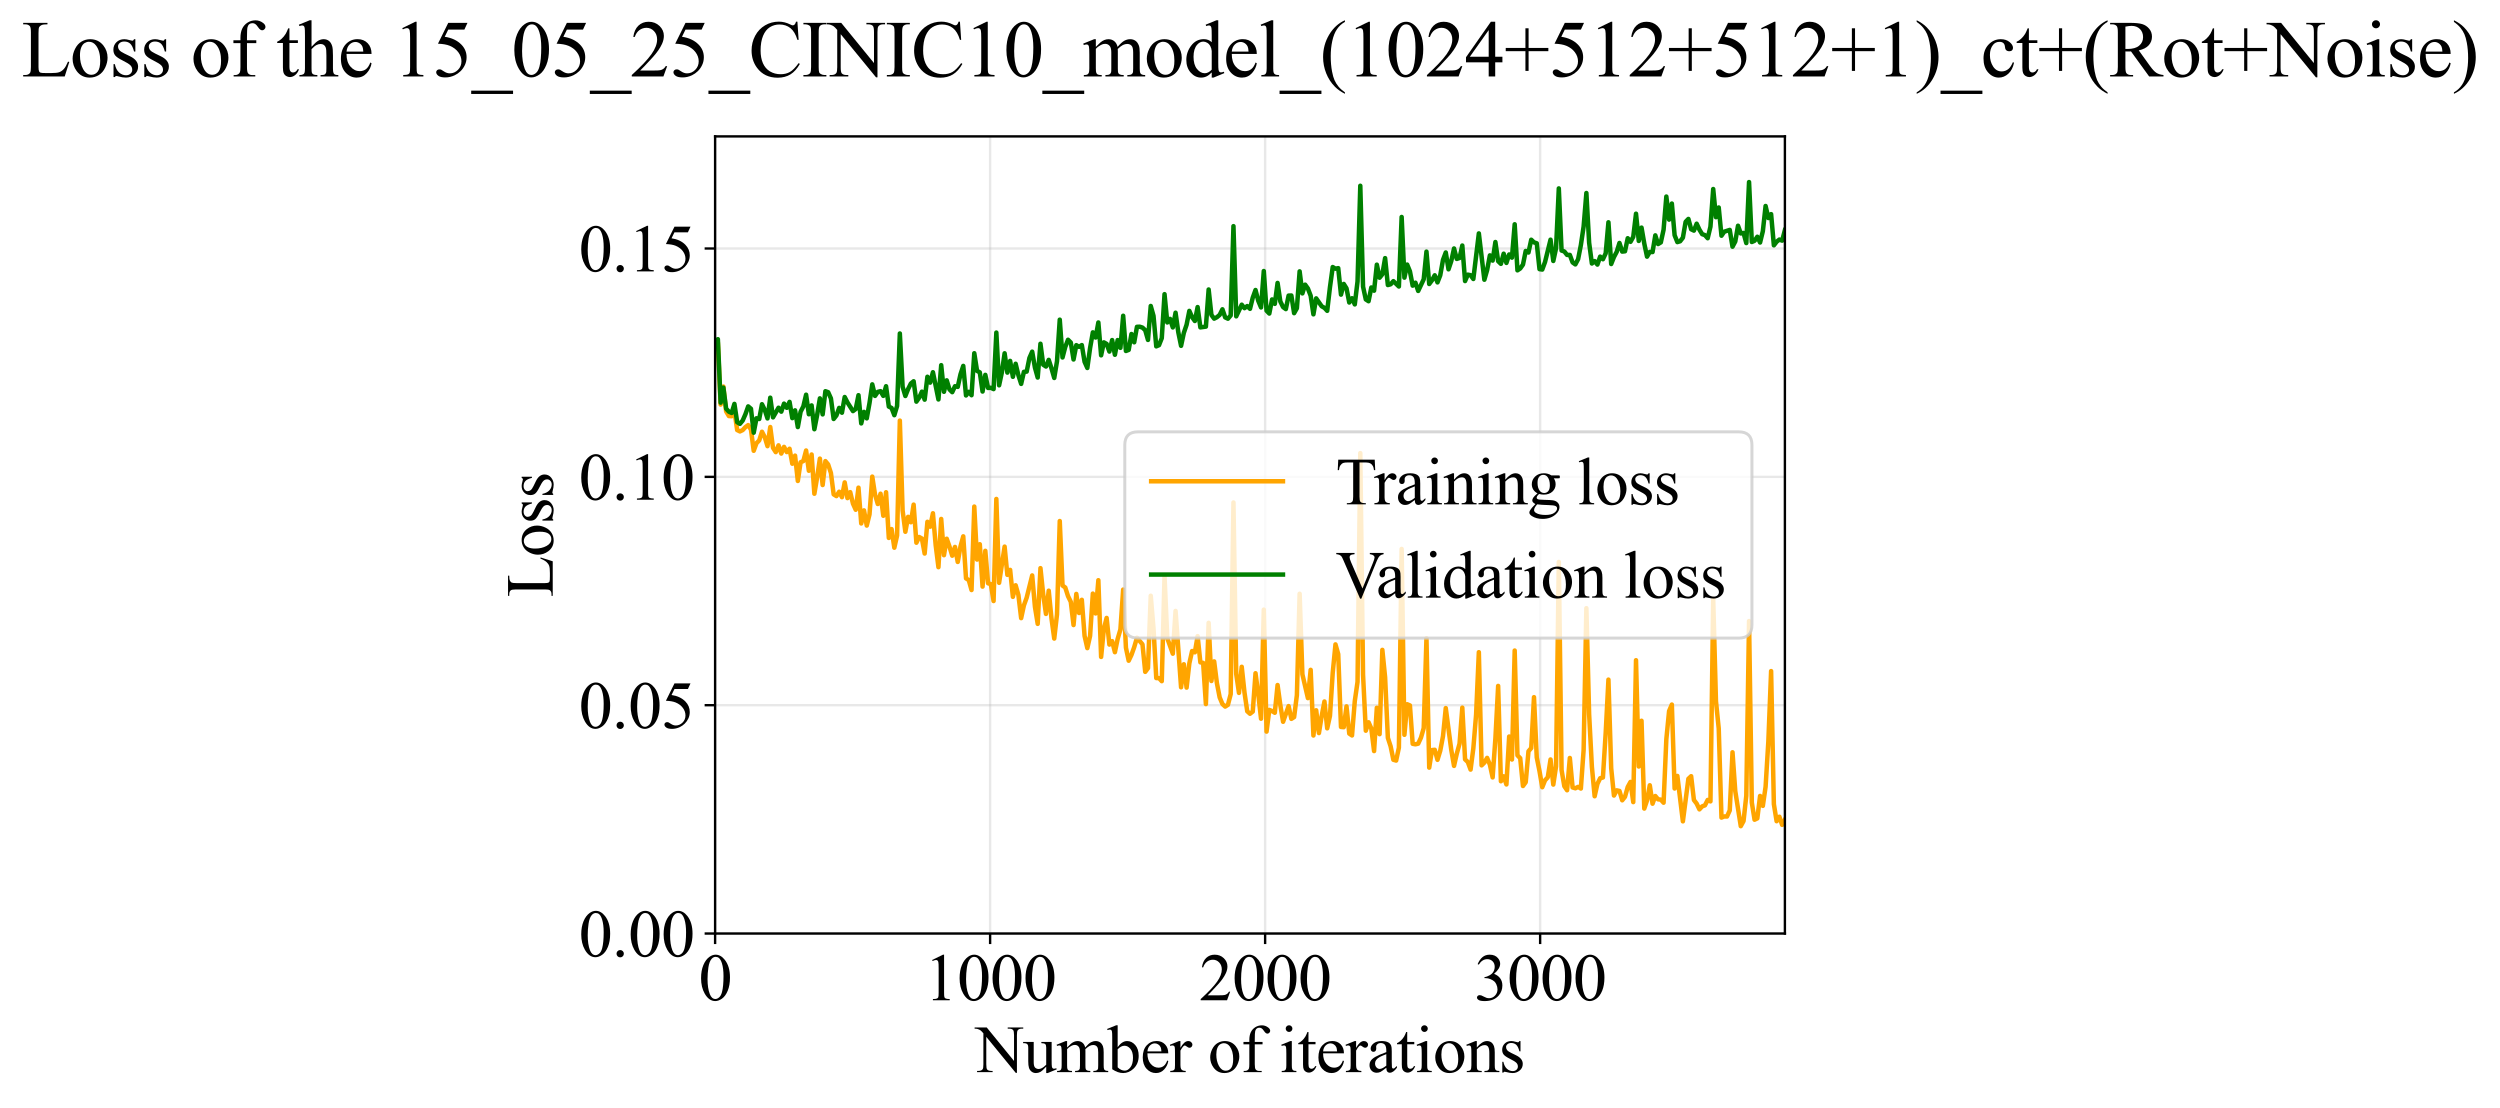 <?xml version="1.0" encoding="utf-8" standalone="no"?>
<!DOCTYPE svg PUBLIC "-//W3C//DTD SVG 1.1//EN"
  "http://www.w3.org/Graphics/SVG/1.1/DTD/svg11.dtd">
<svg xmlns:xlink="http://www.w3.org/1999/xlink" width="834.561pt" height="369.808pt" viewBox="0 0 834.561 369.808" xmlns="http://www.w3.org/2000/svg" version="1.1">
 <defs>
  <style type="text/css">*{stroke-linejoin: round; stroke-linecap: butt}</style>
 </defs>
 <g id="figure_1">
  <g id="patch_1">
   <path d="M 0 369.808 
L 834.561 369.808 
L 834.561 0 
L 0 0 
z
" style="fill: #ffffff"/>
  </g>
  <g id="axes_1">
   <g id="patch_2">
    <path d="M 238.721 311.644 
L 595.841 311.644 
L 595.841 45.532 
L 238.721 45.532 
z
" style="fill: #ffffff"/>
   </g>
   <g id="matplotlib.axis_1">
    <g id="xtick_1">
     <g id="line2d_1">
      <path d="M 238.721 311.644 
L 238.721 45.532 
" clip-path="url(#p1f0e1fff34)" style="fill: none; stroke: #b0b0b0; stroke-opacity: 0.3; stroke-width: 0.8; stroke-linecap: square"/>
     </g>
     <g id="line2d_2">
      <defs>
       <path id="ma7b9075372" d="M 0 0 
L 0 3.5 
" style="stroke: #000000; stroke-width: 0.8"/>
      </defs>
      <g>
       <use xlink:href="#ma7b9075372" x="238.721" y="311.644" style="stroke: #000000; stroke-width: 0.8"/>
      </g>
     </g>
     <g id="text_1">
      <!-- 0 -->
      <g transform="translate(233.221 333.92) scale(0.22 -0.22)">
       <defs>
        <path id="TimesNewRomanPSMT-30" d="M 231 2094 
Q 231 2819 450 3342 
Q 669 3866 1031 4122 
Q 1313 4325 1613 4325 
Q 2100 4325 2488 3828 
Q 2972 3213 2972 2159 
Q 2972 1422 2759 906 
Q 2547 391 2217 158 
Q 1888 -75 1581 -75 
Q 975 -75 572 641 
Q 231 1244 231 2094 
z
M 844 2016 
Q 844 1141 1059 588 
Q 1238 122 1591 122 
Q 1759 122 1940 273 
Q 2122 425 2216 781 
Q 2359 1319 2359 2297 
Q 2359 3022 2209 3506 
Q 2097 3866 1919 4016 
Q 1791 4119 1609 4119 
Q 1397 4119 1231 3928 
Q 1006 3669 925 3112 
Q 844 2556 844 2016 
z
" transform="scale(0.016)"/>
       </defs>
       <use xlink:href="#TimesNewRomanPSMT-30"/>
      </g>
     </g>
    </g>
    <g id="xtick_2">
     <g id="line2d_3">
      <path d="M 330.525 311.644 
L 330.525 45.532 
" clip-path="url(#p1f0e1fff34)" style="fill: none; stroke: #b0b0b0; stroke-opacity: 0.3; stroke-width: 0.8; stroke-linecap: square"/>
     </g>
     <g id="line2d_4">
      <g>
       <use xlink:href="#ma7b9075372" x="330.525" y="311.644" style="stroke: #000000; stroke-width: 0.8"/>
      </g>
     </g>
     <g id="text_2">
      <!-- 1000 -->
      <g transform="translate(308.525 333.92) scale(0.22 -0.22)">
       <defs>
        <path id="TimesNewRomanPSMT-31" d="M 750 3822 
L 1781 4325 
L 1884 4325 
L 1884 747 
Q 1884 391 1914 303 
Q 1944 216 2037 169 
Q 2131 122 2419 116 
L 2419 0 
L 825 0 
L 825 116 
Q 1125 122 1212 167 
Q 1300 213 1334 289 
Q 1369 366 1369 747 
L 1369 3034 
Q 1369 3497 1338 3628 
Q 1316 3728 1258 3775 
Q 1200 3822 1119 3822 
Q 1003 3822 797 3725 
L 750 3822 
z
" transform="scale(0.016)"/>
       </defs>
       <use xlink:href="#TimesNewRomanPSMT-31"/>
       <use xlink:href="#TimesNewRomanPSMT-30" transform="translate(50 0)"/>
       <use xlink:href="#TimesNewRomanPSMT-30" transform="translate(100 0)"/>
       <use xlink:href="#TimesNewRomanPSMT-30" transform="translate(150 0)"/>
      </g>
     </g>
    </g>
    <g id="xtick_3">
     <g id="line2d_5">
      <path d="M 422.33 311.644 
L 422.33 45.532 
" clip-path="url(#p1f0e1fff34)" style="fill: none; stroke: #b0b0b0; stroke-opacity: 0.3; stroke-width: 0.8; stroke-linecap: square"/>
     </g>
     <g id="line2d_6">
      <g>
       <use xlink:href="#ma7b9075372" x="422.33" y="311.644" style="stroke: #000000; stroke-width: 0.8"/>
      </g>
     </g>
     <g id="text_3">
      <!-- 2000 -->
      <g transform="translate(400.33 333.92) scale(0.22 -0.22)">
       <defs>
        <path id="TimesNewRomanPSMT-32" d="M 2934 816 
L 2638 0 
L 138 0 
L 138 116 
Q 1241 1122 1691 1759 
Q 2141 2397 2141 2925 
Q 2141 3328 1894 3587 
Q 1647 3847 1303 3847 
Q 991 3847 742 3664 
Q 494 3481 375 3128 
L 259 3128 
Q 338 3706 661 4015 
Q 984 4325 1469 4325 
Q 1984 4325 2329 3994 
Q 2675 3663 2675 3213 
Q 2675 2891 2525 2569 
Q 2294 2063 1775 1497 
Q 997 647 803 472 
L 1909 472 
Q 2247 472 2383 497 
Q 2519 522 2628 598 
Q 2738 675 2819 816 
L 2934 816 
z
" transform="scale(0.016)"/>
       </defs>
       <use xlink:href="#TimesNewRomanPSMT-32"/>
       <use xlink:href="#TimesNewRomanPSMT-30" transform="translate(50 0)"/>
       <use xlink:href="#TimesNewRomanPSMT-30" transform="translate(100 0)"/>
       <use xlink:href="#TimesNewRomanPSMT-30" transform="translate(150 0)"/>
      </g>
     </g>
    </g>
    <g id="xtick_4">
     <g id="line2d_7">
      <path d="M 514.135 311.644 
L 514.135 45.532 
" clip-path="url(#p1f0e1fff34)" style="fill: none; stroke: #b0b0b0; stroke-opacity: 0.3; stroke-width: 0.8; stroke-linecap: square"/>
     </g>
     <g id="line2d_8">
      <g>
       <use xlink:href="#ma7b9075372" x="514.135" y="311.644" style="stroke: #000000; stroke-width: 0.8"/>
      </g>
     </g>
     <g id="text_4">
      <!-- 3000 -->
      <g transform="translate(492.135 333.92) scale(0.22 -0.22)">
       <defs>
        <path id="TimesNewRomanPSMT-33" d="M 325 3431 
Q 506 3859 782 4092 
Q 1059 4325 1472 4325 
Q 1981 4325 2253 3994 
Q 2459 3747 2459 3466 
Q 2459 3003 1878 2509 
Q 2269 2356 2469 2072 
Q 2669 1788 2669 1403 
Q 2669 853 2319 450 
Q 1863 -75 997 -75 
Q 569 -75 414 31 
Q 259 138 259 259 
Q 259 350 332 419 
Q 406 488 509 488 
Q 588 488 669 463 
Q 722 447 909 348 
Q 1097 250 1169 231 
Q 1284 197 1416 197 
Q 1734 197 1970 444 
Q 2206 691 2206 1028 
Q 2206 1275 2097 1509 
Q 2016 1684 1919 1775 
Q 1784 1900 1550 2001 
Q 1316 2103 1072 2103 
L 972 2103 
L 972 2197 
Q 1219 2228 1467 2375 
Q 1716 2522 1828 2728 
Q 1941 2934 1941 3181 
Q 1941 3503 1739 3701 
Q 1538 3900 1238 3900 
Q 753 3900 428 3381 
L 325 3431 
z
" transform="scale(0.016)"/>
       </defs>
       <use xlink:href="#TimesNewRomanPSMT-33"/>
       <use xlink:href="#TimesNewRomanPSMT-30" transform="translate(50 0)"/>
       <use xlink:href="#TimesNewRomanPSMT-30" transform="translate(100 0)"/>
       <use xlink:href="#TimesNewRomanPSMT-30" transform="translate(150 0)"/>
      </g>
     </g>
    </g>
    <g id="text_5">
     <!-- Number of iterations -->
     <g transform="translate(325.639 357.902) scale(0.22 -0.22)">
      <defs>
       <path id="TimesNewRomanPSMT-4e" d="M -84 4238 
L 1066 4238 
L 3656 1059 
L 3656 3503 
Q 3656 3894 3569 3991 
Q 3453 4122 3203 4122 
L 3056 4122 
L 3056 4238 
L 4531 4238 
L 4531 4122 
L 4381 4122 
Q 4113 4122 4000 3959 
Q 3931 3859 3931 3503 
L 3931 -69 
L 3819 -69 
L 1025 3344 
L 1025 734 
Q 1025 344 1109 247 
Q 1228 116 1475 116 
L 1625 116 
L 1625 0 
L 150 0 
L 150 116 
L 297 116 
Q 569 116 681 278 
Q 750 378 750 734 
L 750 3681 
Q 566 3897 470 3965 
Q 375 4034 191 4094 
Q 100 4122 -84 4122 
L -84 4238 
z
" transform="scale(0.016)"/>
       <path id="TimesNewRomanPSMT-75" d="M 2709 2863 
L 2709 1128 
Q 2709 631 2732 520 
Q 2756 409 2807 365 
Q 2859 322 2928 322 
Q 3025 322 3147 375 
L 3191 266 
L 2334 -88 
L 2194 -88 
L 2194 519 
Q 1825 119 1631 15 
Q 1438 -88 1222 -88 
Q 981 -88 804 51 
Q 628 191 559 409 
Q 491 628 491 1028 
L 491 2306 
Q 491 2509 447 2587 
Q 403 2666 317 2708 
Q 231 2750 6 2747 
L 6 2863 
L 1009 2863 
L 1009 947 
Q 1009 547 1148 422 
Q 1288 297 1484 297 
Q 1619 297 1789 381 
Q 1959 466 2194 703 
L 2194 2325 
Q 2194 2569 2105 2655 
Q 2016 2741 1734 2747 
L 1734 2863 
L 2709 2863 
z
" transform="scale(0.016)"/>
       <path id="TimesNewRomanPSMT-6d" d="M 1050 2338 
Q 1363 2650 1419 2697 
Q 1559 2816 1721 2881 
Q 1884 2947 2044 2947 
Q 2313 2947 2506 2790 
Q 2700 2634 2766 2338 
Q 3088 2713 3309 2830 
Q 3531 2947 3766 2947 
Q 3994 2947 4170 2830 
Q 4347 2713 4450 2447 
Q 4519 2266 4519 1878 
L 4519 647 
Q 4519 378 4559 278 
Q 4591 209 4675 161 
Q 4759 113 4950 113 
L 4950 0 
L 3538 0 
L 3538 113 
L 3597 113 
Q 3781 113 3884 184 
Q 3956 234 3988 344 
Q 4000 397 4000 647 
L 4000 1878 
Q 4000 2228 3916 2372 
Q 3794 2572 3525 2572 
Q 3359 2572 3192 2489 
Q 3025 2406 2788 2181 
L 2781 2147 
L 2788 2013 
L 2788 647 
Q 2788 353 2820 281 
Q 2853 209 2943 161 
Q 3034 113 3253 113 
L 3253 0 
L 1806 0 
L 1806 113 
Q 2044 113 2133 169 
Q 2222 225 2256 338 
Q 2272 391 2272 647 
L 2272 1878 
Q 2272 2228 2169 2381 
Q 2031 2581 1784 2581 
Q 1616 2581 1450 2491 
Q 1191 2353 1050 2181 
L 1050 647 
Q 1050 366 1089 281 
Q 1128 197 1204 155 
Q 1281 113 1516 113 
L 1516 0 
L 100 0 
L 100 113 
Q 297 113 375 155 
Q 453 197 493 289 
Q 534 381 534 647 
L 534 1741 
Q 534 2213 506 2350 
Q 484 2453 437 2492 
Q 391 2531 309 2531 
Q 222 2531 100 2484 
L 53 2597 
L 916 2947 
L 1050 2947 
L 1050 2338 
z
" transform="scale(0.016)"/>
       <path id="TimesNewRomanPSMT-62" d="M 984 2369 
Q 1400 2947 1881 2947 
Q 2322 2947 2650 2570 
Q 2978 2194 2978 1541 
Q 2978 778 2472 313 
Q 2038 -88 1503 -88 
Q 1253 -88 995 3 
Q 738 94 469 275 
L 469 3241 
Q 469 3728 445 3840 
Q 422 3953 372 3993 
Q 322 4034 247 4034 
Q 159 4034 28 3984 
L -16 4094 
L 844 4444 
L 984 4444 
L 984 2369 
z
M 984 2169 
L 984 456 
Q 1144 300 1314 220 
Q 1484 141 1663 141 
Q 1947 141 2192 453 
Q 2438 766 2438 1363 
Q 2438 1913 2192 2208 
Q 1947 2503 1634 2503 
Q 1469 2503 1303 2419 
Q 1178 2356 984 2169 
z
" transform="scale(0.016)"/>
       <path id="TimesNewRomanPSMT-65" d="M 681 1784 
Q 678 1147 991 784 
Q 1303 422 1725 422 
Q 2006 422 2214 576 
Q 2422 731 2563 1106 
L 2659 1044 
Q 2594 616 2278 264 
Q 1963 -88 1488 -88 
Q 972 -88 605 314 
Q 238 716 238 1394 
Q 238 2128 614 2539 
Q 991 2950 1559 2950 
Q 2041 2950 2350 2633 
Q 2659 2316 2659 1784 
L 681 1784 
z
M 681 1966 
L 2006 1966 
Q 1991 2241 1941 2353 
Q 1863 2528 1708 2628 
Q 1553 2728 1384 2728 
Q 1125 2728 920 2526 
Q 716 2325 681 1966 
z
" transform="scale(0.016)"/>
       <path id="TimesNewRomanPSMT-72" d="M 1038 2947 
L 1038 2303 
Q 1397 2947 1775 2947 
Q 1947 2947 2059 2842 
Q 2172 2738 2172 2600 
Q 2172 2478 2090 2393 
Q 2009 2309 1897 2309 
Q 1788 2309 1652 2417 
Q 1516 2525 1450 2525 
Q 1394 2525 1328 2463 
Q 1188 2334 1038 2041 
L 1038 669 
Q 1038 431 1097 309 
Q 1138 225 1241 169 
Q 1344 113 1538 113 
L 1538 0 
L 72 0 
L 72 113 
Q 291 113 397 181 
Q 475 231 506 341 
Q 522 394 522 644 
L 522 1753 
Q 522 2253 501 2348 
Q 481 2444 426 2487 
Q 372 2531 291 2531 
Q 194 2531 72 2484 
L 41 2597 
L 906 2947 
L 1038 2947 
z
" transform="scale(0.016)"/>
       <path id="TimesNewRomanPSMT-20" transform="scale(0.016)"/>
       <path id="TimesNewRomanPSMT-6f" d="M 1600 2947 
Q 2250 2947 2644 2453 
Q 2978 2031 2978 1484 
Q 2978 1100 2793 706 
Q 2609 313 2286 112 
Q 1963 -88 1566 -88 
Q 919 -88 538 428 
Q 216 863 216 1403 
Q 216 1797 411 2186 
Q 606 2575 925 2761 
Q 1244 2947 1600 2947 
z
M 1503 2744 
Q 1338 2744 1170 2645 
Q 1003 2547 900 2300 
Q 797 2053 797 1666 
Q 797 1041 1045 587 
Q 1294 134 1700 134 
Q 2003 134 2200 384 
Q 2397 634 2397 1244 
Q 2397 2006 2069 2444 
Q 1847 2744 1503 2744 
z
" transform="scale(0.016)"/>
       <path id="TimesNewRomanPSMT-66" d="M 1319 2638 
L 1319 756 
Q 1319 356 1406 250 
Q 1522 113 1716 113 
L 1975 113 
L 1975 0 
L 266 0 
L 266 113 
L 394 113 
Q 519 113 622 175 
Q 725 238 764 344 
Q 803 450 803 756 
L 803 2638 
L 247 2638 
L 247 2863 
L 803 2863 
L 803 3050 
Q 803 3478 940 3775 
Q 1078 4072 1361 4255 
Q 1644 4438 1997 4438 
Q 2325 4438 2600 4225 
Q 2781 4084 2781 3909 
Q 2781 3816 2700 3733 
Q 2619 3650 2525 3650 
Q 2453 3650 2373 3701 
Q 2294 3753 2178 3923 
Q 2063 4094 1966 4153 
Q 1869 4213 1750 4213 
Q 1606 4213 1506 4136 
Q 1406 4059 1362 3898 
Q 1319 3738 1319 3069 
L 1319 2863 
L 2056 2863 
L 2056 2638 
L 1319 2638 
z
" transform="scale(0.016)"/>
       <path id="TimesNewRomanPSMT-69" d="M 928 4444 
Q 1059 4444 1151 4351 
Q 1244 4259 1244 4128 
Q 1244 3997 1151 3903 
Q 1059 3809 928 3809 
Q 797 3809 703 3903 
Q 609 3997 609 4128 
Q 609 4259 701 4351 
Q 794 4444 928 4444 
z
M 1188 2947 
L 1188 647 
Q 1188 378 1227 289 
Q 1266 200 1342 156 
Q 1419 113 1622 113 
L 1622 0 
L 231 0 
L 231 113 
Q 441 113 512 153 
Q 584 194 626 287 
Q 669 381 669 647 
L 669 1750 
Q 669 2216 641 2353 
Q 619 2453 572 2492 
Q 525 2531 444 2531 
Q 356 2531 231 2484 
L 188 2597 
L 1050 2947 
L 1188 2947 
z
" transform="scale(0.016)"/>
       <path id="TimesNewRomanPSMT-74" d="M 1031 3803 
L 1031 2863 
L 1700 2863 
L 1700 2644 
L 1031 2644 
L 1031 788 
Q 1031 509 1111 412 
Q 1191 316 1316 316 
Q 1419 316 1516 380 
Q 1613 444 1666 569 
L 1788 569 
Q 1678 263 1478 108 
Q 1278 -47 1066 -47 
Q 922 -47 784 33 
Q 647 113 581 261 
Q 516 409 516 719 
L 516 2644 
L 63 2644 
L 63 2747 
Q 234 2816 414 2980 
Q 594 3144 734 3369 
Q 806 3488 934 3803 
L 1031 3803 
z
" transform="scale(0.016)"/>
       <path id="TimesNewRomanPSMT-61" d="M 1822 413 
Q 1381 72 1269 19 
Q 1100 -59 909 -59 
Q 613 -59 420 144 
Q 228 347 228 678 
Q 228 888 322 1041 
Q 450 1253 767 1440 
Q 1084 1628 1822 1897 
L 1822 2009 
Q 1822 2438 1686 2597 
Q 1550 2756 1291 2756 
Q 1094 2756 978 2650 
Q 859 2544 859 2406 
L 866 2225 
Q 866 2081 792 2003 
Q 719 1925 600 1925 
Q 484 1925 411 2006 
Q 338 2088 338 2228 
Q 338 2497 613 2722 
Q 888 2947 1384 2947 
Q 1766 2947 2009 2819 
Q 2194 2722 2281 2516 
Q 2338 2381 2338 1966 
L 2338 994 
Q 2338 584 2353 492 
Q 2369 400 2405 369 
Q 2441 338 2488 338 
Q 2538 338 2575 359 
Q 2641 400 2828 588 
L 2828 413 
Q 2478 -56 2159 -56 
Q 2006 -56 1915 50 
Q 1825 156 1822 413 
z
M 1822 616 
L 1822 1706 
Q 1350 1519 1213 1441 
Q 966 1303 859 1153 
Q 753 1003 753 825 
Q 753 600 887 451 
Q 1022 303 1197 303 
Q 1434 303 1822 616 
z
" transform="scale(0.016)"/>
       <path id="TimesNewRomanPSMT-6e" d="M 1034 2341 
Q 1538 2947 1994 2947 
Q 2228 2947 2397 2830 
Q 2566 2713 2666 2444 
Q 2734 2256 2734 1869 
L 2734 647 
Q 2734 375 2778 278 
Q 2813 200 2889 156 
Q 2966 113 3172 113 
L 3172 0 
L 1756 0 
L 1756 113 
L 1816 113 
Q 2016 113 2095 173 
Q 2175 234 2206 353 
Q 2219 400 2219 647 
L 2219 1819 
Q 2219 2209 2117 2386 
Q 2016 2563 1775 2563 
Q 1403 2563 1034 2156 
L 1034 647 
Q 1034 356 1069 288 
Q 1113 197 1189 155 
Q 1266 113 1500 113 
L 1500 0 
L 84 0 
L 84 113 
L 147 113 
Q 366 113 442 223 
Q 519 334 519 647 
L 519 1709 
Q 519 2225 495 2337 
Q 472 2450 423 2490 
Q 375 2531 294 2531 
Q 206 2531 84 2484 
L 38 2597 
L 900 2947 
L 1034 2947 
L 1034 2341 
z
" transform="scale(0.016)"/>
       <path id="TimesNewRomanPSMT-73" d="M 2050 2947 
L 2050 1972 
L 1947 1972 
Q 1828 2431 1642 2597 
Q 1456 2763 1169 2763 
Q 950 2763 815 2647 
Q 681 2531 681 2391 
Q 681 2216 781 2091 
Q 878 1963 1175 1819 
L 1631 1597 
Q 2266 1288 2266 781 
Q 2266 391 1970 151 
Q 1675 -88 1309 -88 
Q 1047 -88 709 6 
Q 606 38 541 38 
Q 469 38 428 -44 
L 325 -44 
L 325 978 
L 428 978 
Q 516 541 762 319 
Q 1009 97 1316 97 
Q 1531 97 1667 223 
Q 1803 350 1803 528 
Q 1803 744 1651 891 
Q 1500 1038 1047 1263 
Q 594 1488 453 1669 
Q 313 1847 313 2119 
Q 313 2472 555 2709 
Q 797 2947 1181 2947 
Q 1350 2947 1591 2875 
Q 1750 2828 1803 2828 
Q 1853 2828 1881 2850 
Q 1909 2872 1947 2947 
L 2050 2947 
z
" transform="scale(0.016)"/>
      </defs>
      <use xlink:href="#TimesNewRomanPSMT-4e"/>
      <use xlink:href="#TimesNewRomanPSMT-75" transform="translate(72.217 0)"/>
      <use xlink:href="#TimesNewRomanPSMT-6d" transform="translate(122.217 0)"/>
      <use xlink:href="#TimesNewRomanPSMT-62" transform="translate(200 0)"/>
      <use xlink:href="#TimesNewRomanPSMT-65" transform="translate(250 0)"/>
      <use xlink:href="#TimesNewRomanPSMT-72" transform="translate(294.385 0)"/>
      <use xlink:href="#TimesNewRomanPSMT-20" transform="translate(327.686 0)"/>
      <use xlink:href="#TimesNewRomanPSMT-6f" transform="translate(352.686 0)"/>
      <use xlink:href="#TimesNewRomanPSMT-66" transform="translate(402.686 0)"/>
      <use xlink:href="#TimesNewRomanPSMT-20" transform="translate(435.986 0)"/>
      <use xlink:href="#TimesNewRomanPSMT-69" transform="translate(460.986 0)"/>
      <use xlink:href="#TimesNewRomanPSMT-74" transform="translate(488.77 0)"/>
      <use xlink:href="#TimesNewRomanPSMT-65" transform="translate(516.553 0)"/>
      <use xlink:href="#TimesNewRomanPSMT-72" transform="translate(560.938 0)"/>
      <use xlink:href="#TimesNewRomanPSMT-61" transform="translate(594.238 0)"/>
      <use xlink:href="#TimesNewRomanPSMT-74" transform="translate(638.623 0)"/>
      <use xlink:href="#TimesNewRomanPSMT-69" transform="translate(666.406 0)"/>
      <use xlink:href="#TimesNewRomanPSMT-6f" transform="translate(694.189 0)"/>
      <use xlink:href="#TimesNewRomanPSMT-6e" transform="translate(744.189 0)"/>
      <use xlink:href="#TimesNewRomanPSMT-73" transform="translate(794.189 0)"/>
     </g>
    </g>
   </g>
   <g id="matplotlib.axis_2">
    <g id="ytick_1">
     <g id="line2d_9">
      <path d="M 238.721 311.644 
L 595.841 311.644 
" clip-path="url(#p1f0e1fff34)" style="fill: none; stroke: #b0b0b0; stroke-opacity: 0.3; stroke-width: 0.8; stroke-linecap: square"/>
     </g>
     <g id="line2d_10">
      <defs>
       <path id="mac8d687eb0" d="M 0 0 
L -3.5 0 
" style="stroke: #000000; stroke-width: 0.8"/>
      </defs>
      <g>
       <use xlink:href="#mac8d687eb0" x="238.721" y="311.644" style="stroke: #000000; stroke-width: 0.8"/>
      </g>
     </g>
     <g id="text_6">
      <!-- 0.00 -->
      <g transform="translate(193.221 319.282) scale(0.22 -0.22)">
       <defs>
        <path id="TimesNewRomanPSMT-2e" d="M 800 606 
Q 947 606 1047 504 
Q 1147 403 1147 259 
Q 1147 116 1045 14 
Q 944 -88 800 -88 
Q 656 -88 554 14 
Q 453 116 453 259 
Q 453 406 554 506 
Q 656 606 800 606 
z
" transform="scale(0.016)"/>
       </defs>
       <use xlink:href="#TimesNewRomanPSMT-30"/>
       <use xlink:href="#TimesNewRomanPSMT-2e" transform="translate(50 0)"/>
       <use xlink:href="#TimesNewRomanPSMT-30" transform="translate(75 0)"/>
       <use xlink:href="#TimesNewRomanPSMT-30" transform="translate(125 0)"/>
      </g>
     </g>
    </g>
    <g id="ytick_2">
     <g id="line2d_11">
      <path d="M 238.721 235.414 
L 595.841 235.414 
" clip-path="url(#p1f0e1fff34)" style="fill: none; stroke: #b0b0b0; stroke-opacity: 0.3; stroke-width: 0.8; stroke-linecap: square"/>
     </g>
     <g id="line2d_12">
      <g>
       <use xlink:href="#mac8d687eb0" x="238.721" y="235.414" style="stroke: #000000; stroke-width: 0.8"/>
      </g>
     </g>
     <g id="text_7">
      <!-- 0.05 -->
      <g transform="translate(193.221 243.052) scale(0.22 -0.22)">
       <defs>
        <path id="TimesNewRomanPSMT-35" d="M 2778 4238 
L 2534 3706 
L 1259 3706 
L 981 3138 
Q 1809 3016 2294 2522 
Q 2709 2097 2709 1522 
Q 2709 1188 2573 903 
Q 2438 619 2231 419 
Q 2025 219 1772 97 
Q 1413 -75 1034 -75 
Q 653 -75 479 54 
Q 306 184 306 341 
Q 306 428 378 495 
Q 450 563 559 563 
Q 641 563 702 538 
Q 763 513 909 409 
Q 1144 247 1384 247 
Q 1750 247 2026 523 
Q 2303 800 2303 1197 
Q 2303 1581 2056 1914 
Q 1809 2247 1375 2428 
Q 1034 2569 447 2591 
L 1259 4238 
L 2778 4238 
z
" transform="scale(0.016)"/>
       </defs>
       <use xlink:href="#TimesNewRomanPSMT-30"/>
       <use xlink:href="#TimesNewRomanPSMT-2e" transform="translate(50 0)"/>
       <use xlink:href="#TimesNewRomanPSMT-30" transform="translate(75 0)"/>
       <use xlink:href="#TimesNewRomanPSMT-35" transform="translate(125 0)"/>
      </g>
     </g>
    </g>
    <g id="ytick_3">
     <g id="line2d_13">
      <path d="M 238.721 159.185 
L 595.841 159.185 
" clip-path="url(#p1f0e1fff34)" style="fill: none; stroke: #b0b0b0; stroke-opacity: 0.3; stroke-width: 0.8; stroke-linecap: square"/>
     </g>
     <g id="line2d_14">
      <g>
       <use xlink:href="#mac8d687eb0" x="238.721" y="159.185" style="stroke: #000000; stroke-width: 0.8"/>
      </g>
     </g>
     <g id="text_8">
      <!-- 0.10 -->
      <g transform="translate(193.221 166.823) scale(0.22 -0.22)">
       <use xlink:href="#TimesNewRomanPSMT-30"/>
       <use xlink:href="#TimesNewRomanPSMT-2e" transform="translate(50 0)"/>
       <use xlink:href="#TimesNewRomanPSMT-31" transform="translate(75 0)"/>
       <use xlink:href="#TimesNewRomanPSMT-30" transform="translate(125 0)"/>
      </g>
     </g>
    </g>
    <g id="ytick_4">
     <g id="line2d_15">
      <path d="M 238.721 82.955 
L 595.841 82.955 
" clip-path="url(#p1f0e1fff34)" style="fill: none; stroke: #b0b0b0; stroke-opacity: 0.3; stroke-width: 0.8; stroke-linecap: square"/>
     </g>
     <g id="line2d_16">
      <g>
       <use xlink:href="#mac8d687eb0" x="238.721" y="82.955" style="stroke: #000000; stroke-width: 0.8"/>
      </g>
     </g>
     <g id="text_9">
      <!-- 0.15 -->
      <g transform="translate(193.221 90.593) scale(0.22 -0.22)">
       <use xlink:href="#TimesNewRomanPSMT-30"/>
       <use xlink:href="#TimesNewRomanPSMT-2e" transform="translate(50 0)"/>
       <use xlink:href="#TimesNewRomanPSMT-31" transform="translate(75 0)"/>
       <use xlink:href="#TimesNewRomanPSMT-35" transform="translate(125 0)"/>
      </g>
     </g>
    </g>
    <g id="text_10">
     <!-- Loss -->
     <g transform="translate(184.515 199.369) rotate(-90) scale(0.22 -0.22)">
      <defs>
       <path id="TimesNewRomanPSMT-4c" d="M 3669 1172 
L 3772 1150 
L 3409 0 
L 128 0 
L 128 116 
L 288 116 
Q 556 116 672 291 
Q 738 391 738 753 
L 738 3488 
Q 738 3884 650 3984 
Q 528 4122 288 4122 
L 128 4122 
L 128 4238 
L 2047 4238 
L 2047 4122 
Q 1709 4125 1573 4059 
Q 1438 3994 1388 3894 
Q 1338 3794 1338 3416 
L 1338 753 
Q 1338 494 1388 397 
Q 1425 331 1503 300 
Q 1581 269 1991 269 
L 2300 269 
Q 2788 269 2984 341 
Q 3181 413 3343 595 
Q 3506 778 3669 1172 
z
" transform="scale(0.016)"/>
      </defs>
      <use xlink:href="#TimesNewRomanPSMT-4c"/>
      <use xlink:href="#TimesNewRomanPSMT-6f" transform="translate(61.084 0)"/>
      <use xlink:href="#TimesNewRomanPSMT-73" transform="translate(111.084 0)"/>
      <use xlink:href="#TimesNewRomanPSMT-73" transform="translate(150 0)"/>
     </g>
    </g>
   </g>
   <g id="line2d_17">
    <path d="M 238.721 115.783 
L 239.641 114.353 
L 240.562 135.048 
L 241.482 129.039 
L 242.402 137.344 
L 243.323 138.891 
L 244.243 138.941 
L 245.164 137.239 
L 246.084 143.561 
L 247.004 144.018 
L 247.925 143.576 
L 248.845 142.585 
L 249.766 141.911 
L 250.686 143.406 
L 251.606 150.481 
L 252.527 147.951 
L 253.447 147.011 
L 254.368 144.133 
L 255.288 145.902 
L 256.209 148.941 
L 257.129 142.554 
L 258.049 149.497 
L 258.97 150.933 
L 259.89 148.664 
L 260.811 151.406 
L 261.731 149.183 
L 262.651 150.914 
L 263.572 149.802 
L 264.492 154.802 
L 265.413 152.103 
L 266.333 160.553 
L 267.253 154.329 
L 268.174 153.905 
L 269.094 150.392 
L 270.015 157.146 
L 270.935 151.723 
L 271.856 164.821 
L 272.776 159.359 
L 273.696 153.099 
L 274.617 161.909 
L 275.537 153.933 
L 276.458 155.056 
L 277.378 157.889 
L 278.298 165.034 
L 279.219 165.605 
L 280.139 164.153 
L 281.06 165.966 
L 281.98 161.038 
L 282.9 166.277 
L 283.821 164.295 
L 284.741 168.126 
L 285.662 170.169 
L 286.582 162.792 
L 287.503 174.739 
L 288.423 170.381 
L 289.343 175.445 
L 290.264 171.719 
L 291.184 159.102 
L 292.105 165.118 
L 293.025 168.249 
L 293.945 164.816 
L 294.866 172.172 
L 295.786 164.322 
L 296.707 179.574 
L 297.627 176.628 
L 298.547 182.834 
L 299.468 178.765 
L 300.388 140.403 
L 301.309 170.395 
L 302.229 177.515 
L 303.15 172.537 
L 304.07 174.344 
L 304.99 168.457 
L 305.911 181.168 
L 306.831 179.262 
L 307.752 179.782 
L 308.672 184.786 
L 309.592 174.193 
L 310.513 175.834 
L 311.433 171.34 
L 312.354 182.007 
L 313.274 189.339 
L 314.195 173.24 
L 315.115 185.339 
L 316.035 179.842 
L 316.956 182.443 
L 317.876 185.502 
L 318.797 182.584 
L 319.717 187.588 
L 320.637 182.422 
L 321.558 179.044 
L 322.478 193.07 
L 323.399 193.647 
L 324.319 196.963 
L 325.239 169.109 
L 326.16 186.797 
L 327.08 181.682 
L 328.001 195.825 
L 328.921 183.88 
L 329.842 194.71 
L 330.762 194.992 
L 331.682 200.633 
L 332.603 166.57 
L 333.523 194.559 
L 335.364 182.472 
L 336.284 191.9 
L 337.205 190.24 
L 338.125 199.238 
L 339.046 195.381 
L 339.966 198.622 
L 340.886 206.349 
L 341.807 202.073 
L 342.727 199.521 
L 344.568 192.096 
L 345.489 202.581 
L 346.409 208.257 
L 347.329 189.665 
L 348.25 198.486 
L 349.17 204.941 
L 350.091 197.189 
L 351.011 206.436 
L 351.931 213.167 
L 352.852 205.095 
L 353.772 173.94 
L 354.693 195.457 
L 355.613 196.129 
L 356.533 199.016 
L 357.454 200.896 
L 358.374 208.65 
L 359.295 198.269 
L 360.215 204.634 
L 361.136 200.235 
L 362.056 212.288 
L 362.976 216.359 
L 363.897 212.275 
L 364.817 198.161 
L 365.738 204.784 
L 366.658 193.69 
L 367.578 219.3 
L 368.499 209.9 
L 369.419 206.284 
L 370.34 215.169 
L 371.26 214.03 
L 372.18 217.717 
L 373.101 213.276 
L 374.021 210.123 
L 374.942 196.82 
L 375.862 216.224 
L 376.783 220.562 
L 377.703 218.629 
L 378.623 216.044 
L 379.544 212.89 
L 381.385 215.096 
L 382.305 224.279 
L 383.225 223.036 
L 384.146 198.875 
L 385.066 209.773 
L 385.987 226.354 
L 386.907 226.377 
L 387.827 227.391 
L 388.748 192.319 
L 389.668 213.04 
L 391.509 218.215 
L 392.43 203.942 
L 394.27 229.429 
L 395.191 221.748 
L 396.111 229.539 
L 397.032 221.441 
L 397.952 217.333 
L 398.872 217.755 
L 399.793 212.359 
L 400.713 221.105 
L 401.634 221.297 
L 402.554 235.037 
L 403.475 207.917 
L 404.395 227.332 
L 405.315 220.797 
L 406.236 228.069 
L 407.156 232.818 
L 408.077 235.02 
L 408.997 235.871 
L 409.917 235.283 
L 410.838 231.704 
L 411.758 167.743 
L 412.679 225.008 
L 413.599 231.303 
L 414.519 222.595 
L 415.44 231.173 
L 416.36 237.441 
L 417.281 238.267 
L 418.201 237.542 
L 419.122 224.749 
L 420.042 231.69 
L 420.962 239.922 
L 421.883 203.511 
L 422.803 244.228 
L 423.724 236.979 
L 424.644 237.366 
L 425.564 237.932 
L 426.485 228.685 
L 427.405 235.395 
L 428.326 240.943 
L 430.166 235.714 
L 431.087 239.97 
L 432.007 239.382 
L 432.928 232.081 
L 433.848 198.216 
L 434.769 225.091 
L 436.609 233.049 
L 437.53 223.612 
L 438.45 245.522 
L 439.371 237.116 
L 440.291 244.714 
L 441.211 239.009 
L 442.132 234.175 
L 443.052 243.133 
L 443.973 238.974 
L 444.893 224.608 
L 445.813 215.117 
L 446.734 218.38 
L 447.654 242.673 
L 448.575 242.753 
L 449.495 235.809 
L 450.416 244.884 
L 451.336 245.509 
L 452.256 234.072 
L 453.177 227.644 
L 454.097 151.266 
L 455.018 225.218 
L 455.938 243.921 
L 456.858 241.118 
L 457.779 243.2 
L 458.699 250.726 
L 459.62 236.267 
L 460.54 245.087 
L 461.46 216.944 
L 462.381 226.077 
L 463.301 246.305 
L 464.222 249.138 
L 465.142 253.624 
L 466.063 253.894 
L 466.983 249.594 
L 467.903 183.257 
L 468.824 245.294 
L 469.744 235.095 
L 470.665 235.491 
L 471.585 248.298 
L 472.505 248.466 
L 473.426 248.25 
L 474.346 246.26 
L 475.267 243.079 
L 476.187 213.082 
L 477.107 256.256 
L 478.028 250.402 
L 478.948 250.3 
L 479.869 253.645 
L 480.789 250.612 
L 481.71 245.736 
L 482.63 236.383 
L 484.471 250.349 
L 485.391 255.671 
L 486.312 251.593 
L 487.232 248.265 
L 488.152 236.229 
L 489.073 253.488 
L 489.993 254.387 
L 490.914 256.909 
L 491.834 249.825 
L 492.755 238.583 
L 493.675 217.719 
L 494.595 255.493 
L 495.516 254.584 
L 496.436 253.004 
L 497.357 255.265 
L 498.277 259.519 
L 499.197 246.578 
L 500.118 228.979 
L 501.038 260.8 
L 501.959 259.155 
L 502.879 261.863 
L 503.799 245.871 
L 504.72 253.546 
L 505.64 217.169 
L 506.561 252.147 
L 507.481 253.101 
L 508.402 262.388 
L 509.322 261.122 
L 510.242 250.792 
L 511.163 249.717 
L 512.083 232.735 
L 513.004 252.838 
L 513.924 257.428 
L 514.844 262.79 
L 515.765 260.49 
L 516.685 259.486 
L 517.606 253.535 
L 518.526 261.907 
L 519.446 255.845 
L 520.367 187.598 
L 521.287 257.049 
L 522.208 262.457 
L 523.128 263.806 
L 524.049 253.033 
L 524.969 262.869 
L 525.889 263.149 
L 526.81 262.678 
L 527.73 263.236 
L 528.651 250.358 
L 529.571 203.033 
L 530.491 238.457 
L 531.412 256.011 
L 532.332 265.809 
L 533.253 261.688 
L 534.173 259.796 
L 535.093 259.542 
L 536.014 244.718 
L 536.934 226.878 
L 537.855 256.457 
L 538.775 265.572 
L 539.696 263.835 
L 540.616 264.04 
L 541.536 267.156 
L 542.457 265.995 
L 543.377 262.708 
L 544.298 261.028 
L 545.218 267.758 
L 546.138 220.401 
L 547.059 255.877 
L 547.979 240.608 
L 548.9 269.919 
L 549.82 267.191 
L 550.74 262.144 
L 551.661 268.291 
L 552.581 265.728 
L 553.502 266.833 
L 554.422 266.938 
L 555.343 267.96 
L 556.263 246.772 
L 557.183 237.364 
L 558.104 235.203 
L 559.024 263.214 
L 559.945 259.026 
L 561.785 274.183 
L 563.626 259.985 
L 564.547 259.116 
L 565.467 267.053 
L 566.387 268.262 
L 567.308 270.184 
L 568.228 269.185 
L 569.149 268.841 
L 570.069 267.04 
L 570.99 267.514 
L 571.91 199.912 
L 572.83 234.082 
L 573.751 243.17 
L 574.671 272.932 
L 575.592 272.543 
L 576.512 272.579 
L 577.432 270.545 
L 578.353 251.134 
L 579.273 264.081 
L 581.114 275.789 
L 582.035 274.079 
L 582.955 265.648 
L 583.875 207.324 
L 584.796 267.908 
L 585.716 273.639 
L 586.637 273.191 
L 587.557 265.711 
L 588.477 269.021 
L 589.398 262.642 
L 590.318 247.501 
L 591.239 224.028 
L 592.159 268.44 
L 593.079 274.139 
L 594 272.643 
L 594.92 275.358 
L 595.841 273.636 
L 595.841 273.636 
" clip-path="url(#p1f0e1fff34)" style="fill: none; stroke: #ffa500; stroke-width: 1.5; stroke-linecap: square"/>
   </g>
   <g id="line2d_18">
    <path d="M 238.721 114.81 
L 239.641 113.235 
L 240.562 134.415 
L 241.482 129.405 
L 242.402 136.437 
L 243.323 137.426 
L 244.243 137.84 
L 245.164 134.832 
L 246.084 140.93 
L 247.004 141.487 
L 247.925 140.383 
L 248.845 138.266 
L 249.766 135.665 
L 250.686 136.453 
L 251.606 144.439 
L 252.527 139.63 
L 253.447 139.872 
L 254.368 134.943 
L 255.288 136.818 
L 256.209 139.676 
L 257.129 132.761 
L 258.049 139.324 
L 259.89 136.108 
L 260.811 137.422 
L 261.731 134.746 
L 262.651 136.133 
L 263.572 134.159 
L 264.492 139.582 
L 265.413 136.981 
L 266.333 142.563 
L 267.253 137.464 
L 268.174 135.674 
L 269.094 131.765 
L 270.015 138.292 
L 270.935 135.34 
L 271.856 143.282 
L 272.776 138.546 
L 273.696 132.982 
L 274.617 138.333 
L 275.537 130.597 
L 276.458 130.929 
L 277.378 132.986 
L 278.298 139.86 
L 279.219 138.678 
L 280.139 136.162 
L 281.06 137.77 
L 281.98 132.54 
L 282.9 134.343 
L 284.741 137.23 
L 285.662 136.534 
L 286.582 131.927 
L 287.503 141.343 
L 288.423 137.506 
L 289.343 139.656 
L 290.264 134.533 
L 291.184 128.312 
L 292.105 132.164 
L 293.025 130.819 
L 293.945 130.581 
L 294.866 132.149 
L 295.786 128.938 
L 296.707 135.724 
L 297.627 136.193 
L 298.547 138.598 
L 299.468 135.53 
L 300.388 111.326 
L 301.309 129.102 
L 302.229 132.191 
L 303.15 129.872 
L 304.07 128.029 
L 304.99 127.28 
L 305.911 134.076 
L 306.831 132.78 
L 307.752 130.751 
L 308.672 133.415 
L 309.592 125.775 
L 310.513 127.728 
L 311.433 124.258 
L 313.274 133.343 
L 314.195 121.904 
L 315.115 130.789 
L 316.035 126.967 
L 316.956 129.996 
L 317.876 130.912 
L 318.797 128.932 
L 319.717 129.147 
L 320.637 124.957 
L 321.558 122.154 
L 322.478 132.009 
L 323.399 130.806 
L 324.319 131.931 
L 325.239 117.92 
L 326.16 123.79 
L 327.08 124.307 
L 328.001 130.699 
L 328.921 125.137 
L 329.842 129.505 
L 330.762 129.449 
L 331.682 129.886 
L 332.603 111.024 
L 333.523 128.627 
L 334.444 124.309 
L 335.364 117.942 
L 336.284 124.383 
L 337.205 120.481 
L 338.125 125.788 
L 339.046 121.434 
L 339.966 125.263 
L 340.886 128.148 
L 341.807 124.132 
L 342.727 124.051 
L 343.648 119.497 
L 344.568 117.392 
L 345.489 122.721 
L 346.409 126.03 
L 347.329 114.754 
L 348.25 121.747 
L 349.17 122.356 
L 350.091 120.13 
L 351.011 122.964 
L 351.931 126.168 
L 352.852 120.587 
L 353.772 106.713 
L 354.693 119.327 
L 355.613 115.811 
L 356.533 113.423 
L 357.454 114.345 
L 358.374 120.002 
L 359.295 115.228 
L 360.215 115.785 
L 361.136 115.2 
L 362.056 120.773 
L 362.976 122.837 
L 363.897 116.18 
L 364.817 110.946 
L 365.738 112.672 
L 366.658 107.65 
L 367.578 118.616 
L 368.499 114.29 
L 369.419 114.805 
L 370.34 117.356 
L 371.26 113.528 
L 372.18 118.426 
L 373.101 113.525 
L 374.021 116.113 
L 374.942 105.411 
L 375.862 117.162 
L 376.783 116.802 
L 377.703 111.504 
L 378.623 114.264 
L 379.544 109.103 
L 380.464 109.063 
L 381.385 109.359 
L 382.305 110.225 
L 383.225 113.477 
L 384.146 102.146 
L 385.066 105.44 
L 385.987 115.619 
L 386.907 115.221 
L 387.827 112.884 
L 388.748 98.206 
L 389.668 107.641 
L 390.589 106.457 
L 391.509 109.301 
L 392.43 104.392 
L 393.35 110.946 
L 394.27 115.442 
L 395.191 111.12 
L 396.111 108.403 
L 397.032 103.781 
L 397.952 105.879 
L 398.872 107.16 
L 399.793 102.51 
L 400.713 109.288 
L 402.554 109.036 
L 403.475 96.642 
L 404.395 105.129 
L 405.315 106.373 
L 406.236 105.893 
L 407.156 105.116 
L 408.077 103.254 
L 408.997 105.952 
L 409.917 106.394 
L 410.838 105.287 
L 411.758 75.501 
L 412.679 105.602 
L 414.519 101.715 
L 415.44 102.866 
L 416.36 102.177 
L 417.281 103.089 
L 418.201 99.366 
L 419.122 96.815 
L 420.042 100.425 
L 420.962 102.626 
L 421.883 90.481 
L 422.803 103.715 
L 423.724 104.67 
L 424.644 99.965 
L 425.564 101.436 
L 426.485 94.453 
L 427.405 100.632 
L 428.326 102.512 
L 429.246 103.179 
L 430.166 98.682 
L 431.087 98.651 
L 432.007 104.539 
L 432.928 102.899 
L 433.848 90.591 
L 434.769 97.941 
L 435.689 95.025 
L 436.609 96.311 
L 437.53 98.721 
L 438.45 104.933 
L 439.371 99.607 
L 441.211 102.248 
L 442.132 102.762 
L 443.052 103.757 
L 443.973 95.875 
L 444.893 89.149 
L 445.813 89.703 
L 446.734 89.517 
L 447.654 98.356 
L 448.575 94.786 
L 449.495 96.253 
L 450.416 100.983 
L 451.336 99.564 
L 452.256 101.615 
L 453.177 93.963 
L 454.097 62.018 
L 455.018 95.688 
L 455.938 99.954 
L 456.858 100.557 
L 457.779 95.971 
L 458.699 97.037 
L 459.62 88.354 
L 460.54 92.707 
L 461.46 91.555 
L 462.381 86.17 
L 463.301 95.148 
L 464.222 94.906 
L 465.142 93.855 
L 466.983 95.639 
L 467.903 72.436 
L 468.824 92.688 
L 469.744 88.324 
L 470.665 90.567 
L 471.585 95.355 
L 472.505 94.371 
L 473.426 97.123 
L 475.267 93.237 
L 476.187 84.001 
L 477.107 94.808 
L 478.028 93.581 
L 478.948 91.898 
L 479.869 94.269 
L 480.789 91.904 
L 481.71 86.742 
L 482.63 84.28 
L 483.55 89.909 
L 484.471 87.142 
L 485.391 82.946 
L 486.312 86.437 
L 487.232 86.119 
L 488.152 81.965 
L 489.073 93.827 
L 489.993 91.684 
L 490.914 91.868 
L 491.834 93.129 
L 493.675 77.917 
L 495.516 93.379 
L 496.436 90.171 
L 497.357 85.254 
L 498.277 86.997 
L 499.197 80.794 
L 500.118 87.19 
L 501.038 88.079 
L 501.959 84.693 
L 502.879 87.764 
L 503.799 84.947 
L 504.72 86.005 
L 505.64 74.87 
L 506.561 90.246 
L 507.481 89.629 
L 508.402 88.335 
L 509.322 83.778 
L 510.242 84.292 
L 511.163 80.028 
L 512.083 80.904 
L 513.004 81.214 
L 513.924 89.845 
L 514.844 89.982 
L 515.765 87.476 
L 517.606 80.008 
L 518.526 87.111 
L 519.446 82.884 
L 520.367 62.897 
L 521.287 83.638 
L 522.208 83.942 
L 523.128 85.105 
L 524.049 85.1 
L 524.969 87.603 
L 525.889 88.265 
L 526.81 86.518 
L 527.73 81.824 
L 528.651 75.62 
L 529.571 64.44 
L 530.491 81.036 
L 531.412 87.965 
L 532.332 87.159 
L 533.253 88.319 
L 534.173 85.661 
L 535.093 86.541 
L 536.014 84.588 
L 536.934 74.205 
L 537.855 88.134 
L 538.775 85.814 
L 539.696 84.075 
L 540.616 81.114 
L 541.536 83.993 
L 542.457 83.882 
L 543.377 79.53 
L 544.298 80.724 
L 545.218 79.068 
L 546.138 71.342 
L 547.059 80.432 
L 547.979 75.981 
L 548.9 81.307 
L 549.82 85.675 
L 550.74 84.099 
L 551.661 84.142 
L 552.581 78.571 
L 553.502 81.47 
L 554.422 80.918 
L 555.343 76.688 
L 556.263 65.617 
L 557.183 73.313 
L 558.104 67.956 
L 559.024 78.514 
L 559.945 80.819 
L 560.865 80.537 
L 561.785 79.351 
L 562.706 74.044 
L 563.626 73.085 
L 564.547 76.536 
L 565.467 76.984 
L 566.387 74.68 
L 567.308 76.662 
L 568.228 78.167 
L 569.149 78.488 
L 570.069 79.521 
L 570.99 75.664 
L 571.91 63.108 
L 572.83 72.505 
L 573.751 69.273 
L 574.671 78.689 
L 575.592 77.345 
L 577.432 76.752 
L 578.353 82.353 
L 579.273 80.614 
L 580.194 75.355 
L 581.114 77.929 
L 582.035 77.771 
L 582.955 81.143 
L 583.875 60.777 
L 584.796 80.786 
L 585.716 80.378 
L 586.637 79.036 
L 587.557 80.952 
L 588.477 77.192 
L 589.398 68.765 
L 590.318 72.777 
L 591.239 71.484 
L 592.159 81.896 
L 593.079 80.699 
L 594 79.972 
L 594.92 80.332 
L 595.841 76.821 
L 595.841 76.821 
" clip-path="url(#p1f0e1fff34)" style="fill: none; stroke: #008000; stroke-width: 1.5; stroke-linecap: square"/>
   </g>
   <g id="patch_3">
    <path d="M 238.721 311.644 
L 238.721 45.532 
" style="fill: none; stroke: #000000; stroke-width: 0.8; stroke-linejoin: miter; stroke-linecap: square"/>
   </g>
   <g id="patch_4">
    <path d="M 595.841 311.644 
L 595.841 45.532 
" style="fill: none; stroke: #000000; stroke-width: 0.8; stroke-linejoin: miter; stroke-linecap: square"/>
   </g>
   <g id="patch_5">
    <path d="M 238.721 311.644 
L 595.841 311.644 
" style="fill: none; stroke: #000000; stroke-width: 0.8; stroke-linejoin: miter; stroke-linecap: square"/>
   </g>
   <g id="patch_6">
    <path d="M 238.721 45.532 
L 595.841 45.532 
" style="fill: none; stroke: #000000; stroke-width: 0.8; stroke-linejoin: miter; stroke-linecap: square"/>
   </g>
   <g id="text_11">
    <!-- Loss of the 15_05_25_CINIC10_model_(1024+512+512+1)_ct+(Rot+Noise) -->
    <g transform="translate(7.2 25.532) scale(0.264 -0.264)">
     <defs>
      <path id="TimesNewRomanPSMT-68" d="M 1041 4444 
L 1041 2350 
Q 1388 2731 1591 2839 
Q 1794 2947 1997 2947 
Q 2241 2947 2416 2812 
Q 2591 2678 2675 2391 
Q 2734 2191 2734 1659 
L 2734 647 
Q 2734 375 2778 275 
Q 2809 200 2884 156 
Q 2959 113 3159 113 
L 3159 0 
L 1753 0 
L 1753 113 
L 1819 113 
Q 2019 113 2097 173 
Q 2175 234 2206 353 
Q 2216 403 2216 647 
L 2216 1659 
Q 2216 2128 2167 2275 
Q 2119 2422 2012 2495 
Q 1906 2569 1756 2569 
Q 1603 2569 1437 2487 
Q 1272 2406 1041 2159 
L 1041 647 
Q 1041 353 1073 281 
Q 1106 209 1195 161 
Q 1284 113 1503 113 
L 1503 0 
L 84 0 
L 84 113 
Q 275 113 384 172 
Q 447 203 484 290 
Q 522 378 522 647 
L 522 3238 
Q 522 3728 498 3840 
Q 475 3953 426 3993 
Q 378 4034 297 4034 
Q 231 4034 84 3984 
L 41 4094 
L 897 4444 
L 1041 4444 
z
" transform="scale(0.016)"/>
      <path id="TimesNewRomanPSMT-5f" d="M 3256 -1381 
L -53 -1381 
L -53 -1119 
L 3256 -1119 
L 3256 -1381 
z
" transform="scale(0.016)"/>
      <path id="TimesNewRomanPSMT-43" d="M 3853 4334 
L 3950 2894 
L 3853 2894 
Q 3659 3541 3300 3825 
Q 2941 4109 2438 4109 
Q 2016 4109 1675 3895 
Q 1334 3681 1139 3212 
Q 944 2744 944 2047 
Q 944 1472 1128 1050 
Q 1313 628 1683 403 
Q 2053 178 2528 178 
Q 2941 178 3256 354 
Q 3572 531 3950 1056 
L 4047 994 
Q 3728 428 3303 165 
Q 2878 -97 2294 -97 
Q 1241 -97 663 684 
Q 231 1266 231 2053 
Q 231 2688 515 3219 
Q 800 3750 1298 4042 
Q 1797 4334 2388 4334 
Q 2847 4334 3294 4109 
Q 3425 4041 3481 4041 
Q 3566 4041 3628 4100 
Q 3709 4184 3744 4334 
L 3853 4334 
z
" transform="scale(0.016)"/>
      <path id="TimesNewRomanPSMT-49" d="M 1975 116 
L 1975 0 
L 159 0 
L 159 116 
L 309 116 
Q 572 116 691 269 
Q 766 369 766 750 
L 766 3488 
Q 766 3809 725 3913 
Q 694 3991 597 4047 
Q 459 4122 309 4122 
L 159 4122 
L 159 4238 
L 1975 4238 
L 1975 4122 
L 1822 4122 
Q 1563 4122 1444 3969 
Q 1366 3869 1366 3488 
L 1366 750 
Q 1366 428 1406 325 
Q 1438 247 1538 191 
Q 1672 116 1822 116 
L 1975 116 
z
" transform="scale(0.016)"/>
      <path id="TimesNewRomanPSMT-64" d="M 2222 322 
Q 2013 103 1813 7 
Q 1613 -88 1381 -88 
Q 913 -88 563 304 
Q 213 697 213 1313 
Q 213 1928 600 2439 
Q 988 2950 1597 2950 
Q 1975 2950 2222 2709 
L 2222 3238 
Q 2222 3728 2198 3840 
Q 2175 3953 2125 3993 
Q 2075 4034 2000 4034 
Q 1919 4034 1784 3984 
L 1744 4094 
L 2597 4444 
L 2738 4444 
L 2738 1134 
Q 2738 631 2761 520 
Q 2784 409 2836 365 
Q 2888 322 2956 322 
Q 3041 322 3181 375 
L 3216 266 
L 2366 -88 
L 2222 -88 
L 2222 322 
z
M 2222 541 
L 2222 2016 
Q 2203 2228 2109 2403 
Q 2016 2578 1861 2667 
Q 1706 2756 1559 2756 
Q 1284 2756 1069 2509 
Q 784 2184 784 1559 
Q 784 928 1059 592 
Q 1334 256 1672 256 
Q 1956 256 2222 541 
z
" transform="scale(0.016)"/>
      <path id="TimesNewRomanPSMT-6c" d="M 1184 4444 
L 1184 647 
Q 1184 378 1223 290 
Q 1263 203 1344 158 
Q 1425 113 1647 113 
L 1647 0 
L 244 0 
L 244 113 
Q 441 113 512 153 
Q 584 194 625 287 
Q 666 381 666 647 
L 666 3247 
Q 666 3731 644 3842 
Q 622 3953 573 3993 
Q 525 4034 450 4034 
Q 369 4034 244 3984 
L 191 4094 
L 1044 4444 
L 1184 4444 
z
" transform="scale(0.016)"/>
      <path id="TimesNewRomanPSMT-28" d="M 1988 -1253 
L 1988 -1369 
Q 1516 -1131 1200 -813 
Q 750 -359 506 256 
Q 263 872 263 1534 
Q 263 2503 741 3301 
Q 1219 4100 1988 4444 
L 1988 4313 
Q 1603 4100 1356 3731 
Q 1109 3363 987 2797 
Q 866 2231 866 1616 
Q 866 947 969 400 
Q 1050 -31 1165 -292 
Q 1281 -553 1476 -793 
Q 1672 -1034 1988 -1253 
z
" transform="scale(0.016)"/>
      <path id="TimesNewRomanPSMT-34" d="M 2978 1563 
L 2978 1119 
L 2409 1119 
L 2409 0 
L 1894 0 
L 1894 1119 
L 100 1119 
L 100 1519 
L 2066 4325 
L 2409 4325 
L 2409 1563 
L 2978 1563 
z
M 1894 1563 
L 1894 3666 
L 406 1563 
L 1894 1563 
z
" transform="scale(0.016)"/>
      <path id="TimesNewRomanPSMT-2b" d="M 1672 441 
L 1672 2000 
L 116 2000 
L 116 2256 
L 1672 2256 
L 1672 3809 
L 1922 3809 
L 1922 2256 
L 3484 2256 
L 3484 2000 
L 1922 2000 
L 1922 441 
L 1672 441 
z
" transform="scale(0.016)"/>
      <path id="TimesNewRomanPSMT-29" d="M 144 4313 
L 144 4444 
Q 619 4209 934 3891 
Q 1381 3434 1625 2820 
Q 1869 2206 1869 1541 
Q 1869 572 1392 -226 
Q 916 -1025 144 -1369 
L 144 -1253 
Q 528 -1038 776 -670 
Q 1025 -303 1145 264 
Q 1266 831 1266 1447 
Q 1266 2113 1163 2663 
Q 1084 3094 967 3353 
Q 850 3613 656 3853 
Q 463 4094 144 4313 
z
" transform="scale(0.016)"/>
      <path id="TimesNewRomanPSMT-63" d="M 2631 1088 
Q 2516 522 2178 217 
Q 1841 -88 1431 -88 
Q 944 -88 581 321 
Q 219 731 219 1428 
Q 219 2103 620 2525 
Q 1022 2947 1584 2947 
Q 2006 2947 2278 2723 
Q 2550 2500 2550 2259 
Q 2550 2141 2473 2067 
Q 2397 1994 2259 1994 
Q 2075 1994 1981 2113 
Q 1928 2178 1911 2362 
Q 1894 2547 1784 2644 
Q 1675 2738 1481 2738 
Q 1169 2738 978 2506 
Q 725 2200 725 1697 
Q 725 1184 976 792 
Q 1228 400 1656 400 
Q 1963 400 2206 609 
Q 2378 753 2541 1131 
L 2631 1088 
z
" transform="scale(0.016)"/>
      <path id="TimesNewRomanPSMT-52" d="M 4325 0 
L 3194 0 
L 1759 1981 
Q 1600 1975 1500 1975 
Q 1459 1975 1412 1976 
Q 1366 1978 1316 1981 
L 1316 750 
Q 1316 350 1403 253 
Q 1522 116 1759 116 
L 1925 116 
L 1925 0 
L 109 0 
L 109 116 
L 269 116 
Q 538 116 653 291 
Q 719 388 719 750 
L 719 3488 
Q 719 3888 631 3984 
Q 509 4122 269 4122 
L 109 4122 
L 109 4238 
L 1653 4238 
Q 2328 4238 2648 4139 
Q 2969 4041 3192 3777 
Q 3416 3513 3416 3147 
Q 3416 2756 3161 2468 
Q 2906 2181 2372 2063 
L 3247 847 
Q 3547 428 3762 290 
Q 3978 153 4325 116 
L 4325 0 
z
M 1316 2178 
Q 1375 2178 1419 2176 
Q 1463 2175 1491 2175 
Q 2097 2175 2405 2437 
Q 2713 2700 2713 3106 
Q 2713 3503 2464 3751 
Q 2216 4000 1806 4000 
Q 1625 4000 1316 3941 
L 1316 2178 
z
" transform="scale(0.016)"/>
     </defs>
     <use xlink:href="#TimesNewRomanPSMT-4c"/>
     <use xlink:href="#TimesNewRomanPSMT-6f" transform="translate(61.084 0)"/>
     <use xlink:href="#TimesNewRomanPSMT-73" transform="translate(111.084 0)"/>
     <use xlink:href="#TimesNewRomanPSMT-73" transform="translate(150 0)"/>
     <use xlink:href="#TimesNewRomanPSMT-20" transform="translate(188.916 0)"/>
     <use xlink:href="#TimesNewRomanPSMT-6f" transform="translate(213.916 0)"/>
     <use xlink:href="#TimesNewRomanPSMT-66" transform="translate(263.916 0)"/>
     <use xlink:href="#TimesNewRomanPSMT-20" transform="translate(297.217 0)"/>
     <use xlink:href="#TimesNewRomanPSMT-74" transform="translate(322.217 0)"/>
     <use xlink:href="#TimesNewRomanPSMT-68" transform="translate(350 0)"/>
     <use xlink:href="#TimesNewRomanPSMT-65" transform="translate(400 0)"/>
     <use xlink:href="#TimesNewRomanPSMT-20" transform="translate(444.385 0)"/>
     <use xlink:href="#TimesNewRomanPSMT-31" transform="translate(469.385 0)"/>
     <use xlink:href="#TimesNewRomanPSMT-35" transform="translate(519.385 0)"/>
     <use xlink:href="#TimesNewRomanPSMT-5f" transform="translate(569.385 0)"/>
     <use xlink:href="#TimesNewRomanPSMT-30" transform="translate(619.385 0)"/>
     <use xlink:href="#TimesNewRomanPSMT-35" transform="translate(669.385 0)"/>
     <use xlink:href="#TimesNewRomanPSMT-5f" transform="translate(719.385 0)"/>
     <use xlink:href="#TimesNewRomanPSMT-32" transform="translate(769.385 0)"/>
     <use xlink:href="#TimesNewRomanPSMT-35" transform="translate(819.385 0)"/>
     <use xlink:href="#TimesNewRomanPSMT-5f" transform="translate(869.385 0)"/>
     <use xlink:href="#TimesNewRomanPSMT-43" transform="translate(919.385 0)"/>
     <use xlink:href="#TimesNewRomanPSMT-49" transform="translate(986.084 0)"/>
     <use xlink:href="#TimesNewRomanPSMT-4e" transform="translate(1019.385 0)"/>
     <use xlink:href="#TimesNewRomanPSMT-49" transform="translate(1091.602 0)"/>
     <use xlink:href="#TimesNewRomanPSMT-43" transform="translate(1124.902 0)"/>
     <use xlink:href="#TimesNewRomanPSMT-31" transform="translate(1191.602 0)"/>
     <use xlink:href="#TimesNewRomanPSMT-30" transform="translate(1241.602 0)"/>
     <use xlink:href="#TimesNewRomanPSMT-5f" transform="translate(1291.602 0)"/>
     <use xlink:href="#TimesNewRomanPSMT-6d" transform="translate(1341.602 0)"/>
     <use xlink:href="#TimesNewRomanPSMT-6f" transform="translate(1419.385 0)"/>
     <use xlink:href="#TimesNewRomanPSMT-64" transform="translate(1469.385 0)"/>
     <use xlink:href="#TimesNewRomanPSMT-65" transform="translate(1519.385 0)"/>
     <use xlink:href="#TimesNewRomanPSMT-6c" transform="translate(1563.77 0)"/>
     <use xlink:href="#TimesNewRomanPSMT-5f" transform="translate(1591.553 0)"/>
     <use xlink:href="#TimesNewRomanPSMT-28" transform="translate(1641.553 0)"/>
     <use xlink:href="#TimesNewRomanPSMT-31" transform="translate(1674.854 0)"/>
     <use xlink:href="#TimesNewRomanPSMT-30" transform="translate(1724.854 0)"/>
     <use xlink:href="#TimesNewRomanPSMT-32" transform="translate(1774.854 0)"/>
     <use xlink:href="#TimesNewRomanPSMT-34" transform="translate(1824.854 0)"/>
     <use xlink:href="#TimesNewRomanPSMT-2b" transform="translate(1874.854 0)"/>
     <use xlink:href="#TimesNewRomanPSMT-35" transform="translate(1931.25 0)"/>
     <use xlink:href="#TimesNewRomanPSMT-31" transform="translate(1981.25 0)"/>
     <use xlink:href="#TimesNewRomanPSMT-32" transform="translate(2031.25 0)"/>
     <use xlink:href="#TimesNewRomanPSMT-2b" transform="translate(2081.25 0)"/>
     <use xlink:href="#TimesNewRomanPSMT-35" transform="translate(2137.646 0)"/>
     <use xlink:href="#TimesNewRomanPSMT-31" transform="translate(2187.646 0)"/>
     <use xlink:href="#TimesNewRomanPSMT-32" transform="translate(2237.646 0)"/>
     <use xlink:href="#TimesNewRomanPSMT-2b" transform="translate(2287.646 0)"/>
     <use xlink:href="#TimesNewRomanPSMT-31" transform="translate(2344.043 0)"/>
     <use xlink:href="#TimesNewRomanPSMT-29" transform="translate(2394.043 0)"/>
     <use xlink:href="#TimesNewRomanPSMT-5f" transform="translate(2427.344 0)"/>
     <use xlink:href="#TimesNewRomanPSMT-63" transform="translate(2477.344 0)"/>
     <use xlink:href="#TimesNewRomanPSMT-74" transform="translate(2521.729 0)"/>
     <use xlink:href="#TimesNewRomanPSMT-2b" transform="translate(2549.512 0)"/>
     <use xlink:href="#TimesNewRomanPSMT-28" transform="translate(2605.908 0)"/>
     <use xlink:href="#TimesNewRomanPSMT-52" transform="translate(2639.209 0)"/>
     <use xlink:href="#TimesNewRomanPSMT-6f" transform="translate(2705.908 0)"/>
     <use xlink:href="#TimesNewRomanPSMT-74" transform="translate(2755.908 0)"/>
     <use xlink:href="#TimesNewRomanPSMT-2b" transform="translate(2783.691 0)"/>
     <use xlink:href="#TimesNewRomanPSMT-4e" transform="translate(2840.088 0)"/>
     <use xlink:href="#TimesNewRomanPSMT-6f" transform="translate(2912.305 0)"/>
     <use xlink:href="#TimesNewRomanPSMT-69" transform="translate(2962.305 0)"/>
     <use xlink:href="#TimesNewRomanPSMT-73" transform="translate(2990.088 0)"/>
     <use xlink:href="#TimesNewRomanPSMT-65" transform="translate(3029.004 0)"/>
     <use xlink:href="#TimesNewRomanPSMT-29" transform="translate(3073.389 0)"/>
    </g>
   </g>
   <g id="legend_1">
    <g id="patch_7">
     <path d="M 379.883 213.014 
L 580.441 213.014 
Q 584.841 213.014 584.841 208.614 
L 584.841 148.561 
Q 584.841 144.161 580.441 144.161 
L 379.883 144.161 
Q 375.483 144.161 375.483 148.561 
L 375.483 208.614 
Q 375.483 213.014 379.883 213.014 
z
" style="fill: #ffffff; opacity: 0.8; stroke: #cccccc; stroke-linejoin: miter"/>
    </g>
    <g id="line2d_19">
     <path d="M 384.283 160.661 
L 406.283 160.661 
L 428.283 160.661 
" style="fill: none; stroke: #ffa500; stroke-width: 1.5; stroke-linecap: square"/>
    </g>
    <g id="text_12">
     <!-- Training loss -->
     <g transform="translate(445.883 168.361) scale(0.22 -0.22)">
      <defs>
       <path id="TimesNewRomanPSMT-54" d="M 3703 4238 
L 3750 3244 
L 3631 3244 
Q 3597 3506 3538 3619 
Q 3441 3800 3280 3886 
Q 3119 3972 2856 3972 
L 2259 3972 
L 2259 734 
Q 2259 344 2344 247 
Q 2463 116 2709 116 
L 2856 116 
L 2856 0 
L 1059 0 
L 1059 116 
L 1209 116 
Q 1478 116 1591 278 
Q 1659 378 1659 734 
L 1659 3972 
L 1150 3972 
Q 853 3972 728 3928 
Q 566 3869 450 3700 
Q 334 3531 313 3244 
L 194 3244 
L 244 4238 
L 3703 4238 
z
" transform="scale(0.016)"/>
       <path id="TimesNewRomanPSMT-67" d="M 966 1044 
Q 703 1172 562 1401 
Q 422 1631 422 1909 
Q 422 2334 742 2640 
Q 1063 2947 1563 2947 
Q 1972 2947 2272 2747 
L 2878 2747 
Q 3013 2747 3034 2739 
Q 3056 2731 3066 2713 
Q 3084 2684 3084 2613 
Q 3084 2531 3069 2500 
Q 3059 2484 3036 2475 
Q 3013 2466 2878 2466 
L 2506 2466 
Q 2681 2241 2681 1891 
Q 2681 1491 2375 1206 
Q 2069 922 1553 922 
Q 1341 922 1119 984 
Q 981 866 932 777 
Q 884 688 884 625 
Q 884 572 936 522 
Q 988 472 1138 450 
Q 1225 438 1575 428 
Q 2219 413 2409 384 
Q 2700 344 2873 169 
Q 3047 -6 3047 -263 
Q 3047 -616 2716 -925 
Q 2228 -1381 1444 -1381 
Q 841 -1381 425 -1109 
Q 191 -953 191 -784 
Q 191 -709 225 -634 
Q 278 -519 444 -313 
Q 466 -284 763 25 
Q 600 122 533 198 
Q 466 275 466 372 
Q 466 481 555 628 
Q 644 775 966 1044 
z
M 1509 2797 
Q 1278 2797 1122 2612 
Q 966 2428 966 2047 
Q 966 1553 1178 1281 
Q 1341 1075 1591 1075 
Q 1828 1075 1981 1253 
Q 2134 1431 2134 1813 
Q 2134 2309 1919 2591 
Q 1759 2797 1509 2797 
z
M 934 0 
Q 788 -159 713 -296 
Q 638 -434 638 -550 
Q 638 -700 819 -813 
Q 1131 -1006 1722 -1006 
Q 2284 -1006 2551 -807 
Q 2819 -609 2819 -384 
Q 2819 -222 2659 -153 
Q 2497 -84 2016 -72 
Q 1313 -53 934 0 
z
" transform="scale(0.016)"/>
      </defs>
      <use xlink:href="#TimesNewRomanPSMT-54"/>
      <use xlink:href="#TimesNewRomanPSMT-72" transform="translate(57.584 0)"/>
      <use xlink:href="#TimesNewRomanPSMT-61" transform="translate(90.885 0)"/>
      <use xlink:href="#TimesNewRomanPSMT-69" transform="translate(135.27 0)"/>
      <use xlink:href="#TimesNewRomanPSMT-6e" transform="translate(163.053 0)"/>
      <use xlink:href="#TimesNewRomanPSMT-69" transform="translate(213.053 0)"/>
      <use xlink:href="#TimesNewRomanPSMT-6e" transform="translate(240.836 0)"/>
      <use xlink:href="#TimesNewRomanPSMT-67" transform="translate(290.836 0)"/>
      <use xlink:href="#TimesNewRomanPSMT-20" transform="translate(340.836 0)"/>
      <use xlink:href="#TimesNewRomanPSMT-6c" transform="translate(365.836 0)"/>
      <use xlink:href="#TimesNewRomanPSMT-6f" transform="translate(393.619 0)"/>
      <use xlink:href="#TimesNewRomanPSMT-73" transform="translate(443.619 0)"/>
      <use xlink:href="#TimesNewRomanPSMT-73" transform="translate(482.535 0)"/>
     </g>
    </g>
    <g id="line2d_20">
     <path d="M 384.283 191.808 
L 406.283 191.808 
L 428.283 191.808 
" style="fill: none; stroke: #008000; stroke-width: 1.5; stroke-linecap: square"/>
    </g>
    <g id="text_13">
     <!-- Validation loss -->
     <g transform="translate(445.883 199.508) scale(0.22 -0.22)">
      <defs>
       <path id="TimesNewRomanPSMT-56" d="M 4544 4238 
L 4544 4122 
Q 4319 4081 4203 3978 
Q 4038 3825 3909 3509 
L 2431 -97 
L 2316 -97 
L 728 3556 
Q 606 3838 556 3900 
Q 478 3997 364 4051 
Q 250 4106 56 4122 
L 56 4238 
L 1788 4238 
L 1788 4122 
Q 1494 4094 1406 4022 
Q 1319 3950 1319 3838 
Q 1319 3681 1463 3350 
L 2541 866 
L 3541 3319 
Q 3688 3681 3688 3822 
Q 3688 3913 3597 3995 
Q 3506 4078 3291 4113 
Q 3275 4116 3238 4122 
L 3238 4238 
L 4544 4238 
z
" transform="scale(0.016)"/>
      </defs>
      <use xlink:href="#TimesNewRomanPSMT-56"/>
      <use xlink:href="#TimesNewRomanPSMT-61" transform="translate(61.092 0)"/>
      <use xlink:href="#TimesNewRomanPSMT-6c" transform="translate(105.477 0)"/>
      <use xlink:href="#TimesNewRomanPSMT-69" transform="translate(133.26 0)"/>
      <use xlink:href="#TimesNewRomanPSMT-64" transform="translate(161.043 0)"/>
      <use xlink:href="#TimesNewRomanPSMT-61" transform="translate(211.043 0)"/>
      <use xlink:href="#TimesNewRomanPSMT-74" transform="translate(255.428 0)"/>
      <use xlink:href="#TimesNewRomanPSMT-69" transform="translate(283.211 0)"/>
      <use xlink:href="#TimesNewRomanPSMT-6f" transform="translate(310.994 0)"/>
      <use xlink:href="#TimesNewRomanPSMT-6e" transform="translate(360.994 0)"/>
      <use xlink:href="#TimesNewRomanPSMT-20" transform="translate(410.994 0)"/>
      <use xlink:href="#TimesNewRomanPSMT-6c" transform="translate(435.994 0)"/>
      <use xlink:href="#TimesNewRomanPSMT-6f" transform="translate(463.777 0)"/>
      <use xlink:href="#TimesNewRomanPSMT-73" transform="translate(513.777 0)"/>
      <use xlink:href="#TimesNewRomanPSMT-73" transform="translate(552.693 0)"/>
     </g>
    </g>
   </g>
  </g>
 </g>
 <defs>
  <clipPath id="p1f0e1fff34">
   <rect x="238.721" y="45.532" width="357.12" height="266.112"/>
  </clipPath>
 </defs>
</svg>
